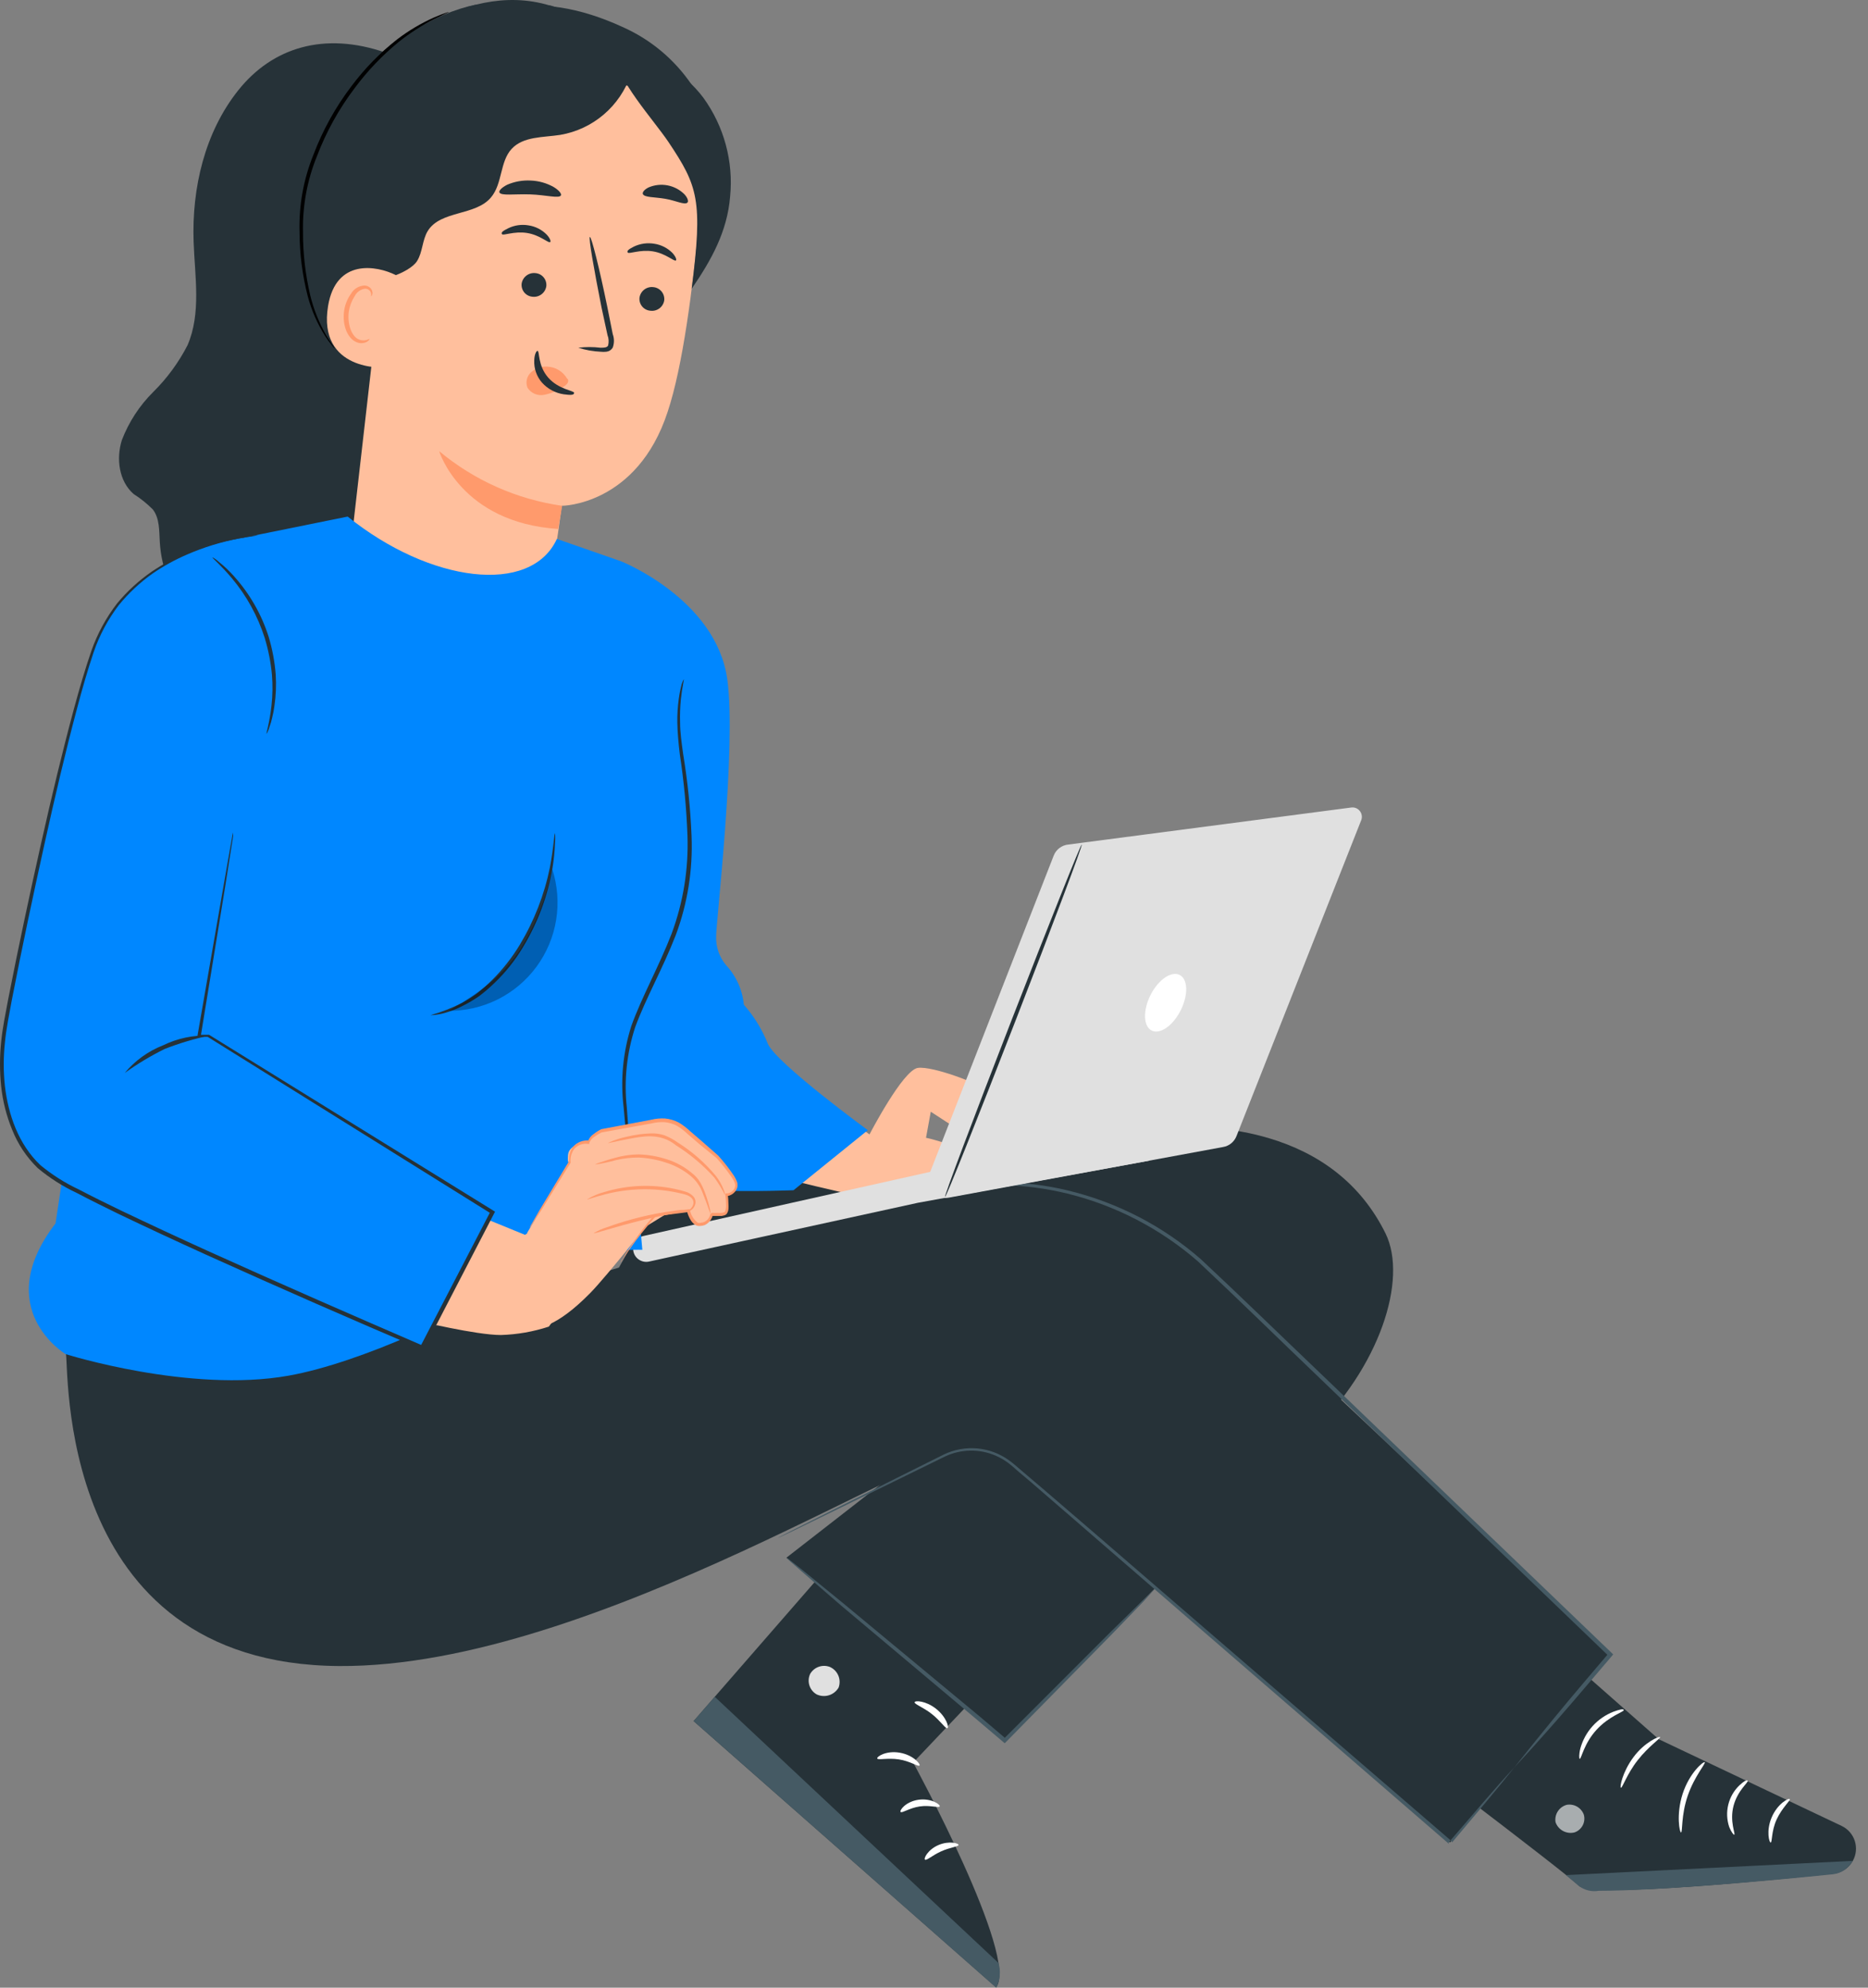 <svg width="141" height="150" viewBox="0 0 141 150" fill="none" xmlns="http://www.w3.org/2000/svg">
<rect x="0" y="0" width="141" height="150" fill="#808080" stroke="none"/>
<path d="M33.039 5.147L29.151 3.987C24.445 2.345 20.551 3.61 18.004 6.789C15.457 9.969 14.47 14.188 14.615 18.261C14.708 20.884 15.195 23.646 14.157 26.049C13.487 27.352 12.616 28.541 11.575 29.571C10.531 30.604 9.72 31.849 9.195 33.221C8.76 34.619 8.975 36.314 10.089 37.283C10.612 37.615 11.096 38.005 11.534 38.443C12.056 39.116 12.01 40.056 12.062 40.909C12.179 42.934 12.977 44.86 14.326 46.374C15.675 47.888 17.497 48.902 19.494 49.251C21.492 49.599 23.549 49.263 25.332 48.295C27.114 47.328 28.517 45.786 29.313 43.921C30.474 41.258 30.242 38.246 30.126 35.356C29.719 25.201 30.699 15.038 33.039 5.147Z" fill="#263238"/>
<path d="M41.475 0.407C38.11 -0.592 34.936 0.372 31.808 1.956C28.681 3.602 26.131 6.166 24.503 9.302C22.711 12.57 22.035 16.333 22.576 20.02C22.863 21.846 23.516 23.596 24.497 25.163C25.477 26.731 26.764 28.084 28.28 29.142C32.475 31.944 38.278 31.84 42.636 29.298C46.994 26.756 49.878 22.033 50.673 17.054C51.268 13.602 50.762 10.049 49.228 6.9C48.452 5.341 47.363 3.958 46.029 2.838C44.695 1.718 43.145 0.884 41.475 0.389" fill="#263238"/>
<path d="M30.305 10.909C30.961 9.656 30.944 8.165 31.309 6.795C32.116 3.784 34.878 1.625 37.878 0.772C40.669 -0.023 43.883 0.61 46.965 2.025C49.106 2.968 50.935 4.499 52.239 6.441C53.06 7.753 53.555 9.241 53.682 10.783C53.809 12.324 53.565 13.874 52.971 15.302L37.57 11.153C35.957 12.192 34.303 13.248 32.441 13.712C31.901 13.878 31.326 13.9 30.775 13.776C30.499 13.711 30.247 13.566 30.051 13.36C29.855 13.154 29.724 12.895 29.673 12.615C29.603 11.995 30.021 11.455 30.305 10.909Z" fill="#263238"/>
<path d="M46.785 6.395L32.749 7.671C32.104 7.634 31.468 7.841 30.97 8.252C30.472 8.663 30.147 9.248 30.062 9.888L26.673 39.54C26.446 41.56 26.889 43.598 27.932 45.343L29.035 47.182C31.553 51.377 37.635 51.714 40.42 47.693C40.587 47.466 40.723 47.218 40.826 46.956C40.912 46.743 40.981 46.523 41.035 46.3L41.615 43.445C42.068 40.822 42.404 38.141 42.404 38.165C42.404 38.188 48.091 38.13 50.395 31.08C51.555 27.598 52.298 21.65 52.762 16.788C53.209 12.406 51.195 6.627 46.785 6.395Z" fill="#FFBF9D"/>
<path d="M50.139 22.66C50.103 22.902 49.974 23.12 49.778 23.268C49.583 23.416 49.337 23.481 49.095 23.449C48.975 23.44 48.858 23.408 48.752 23.353C48.645 23.298 48.55 23.223 48.473 23.131C48.397 23.038 48.339 22.932 48.304 22.817C48.269 22.702 48.258 22.582 48.271 22.462C48.307 22.22 48.436 22.001 48.631 21.853C48.826 21.704 49.072 21.638 49.315 21.668C49.434 21.678 49.55 21.713 49.657 21.769C49.763 21.825 49.856 21.901 49.933 21.993C50.01 22.085 50.067 22.191 50.102 22.306C50.138 22.42 50.15 22.541 50.139 22.66Z" fill="#263238"/>
<path d="M51.02 19.654C50.887 19.759 50.266 19.126 49.28 18.969C48.293 18.813 47.469 19.196 47.382 19.056C47.295 18.917 47.487 18.795 47.846 18.61C48.326 18.38 48.866 18.305 49.39 18.395C49.91 18.473 50.39 18.717 50.759 19.091C51.015 19.375 51.084 19.608 51.02 19.654Z" fill="#263238"/>
<path d="M41.237 21.598C41.201 21.84 41.072 22.059 40.876 22.208C40.681 22.356 40.436 22.423 40.192 22.393C40.073 22.384 39.957 22.35 39.851 22.295C39.745 22.24 39.651 22.165 39.575 22.073C39.499 21.981 39.442 21.874 39.407 21.76C39.373 21.645 39.361 21.525 39.374 21.407C39.41 21.165 39.539 20.947 39.733 20.799C39.926 20.65 40.17 20.583 40.413 20.611C40.533 20.62 40.649 20.653 40.756 20.707C40.863 20.762 40.957 20.838 41.034 20.93C41.111 21.022 41.169 21.128 41.203 21.243C41.238 21.358 41.25 21.479 41.237 21.598Z" fill="#263238"/>
<path d="M41.527 18.267C41.394 18.372 40.773 17.739 39.786 17.582C38.8 17.426 37.981 17.809 37.889 17.669C37.796 17.53 37.999 17.408 38.353 17.229C38.831 16.994 39.371 16.917 39.896 17.008C40.416 17.086 40.897 17.33 41.266 17.704C41.527 17.989 41.597 18.221 41.527 18.267Z" fill="#263238"/>
<path d="M43.65 26.24C44.206 26.174 44.767 26.174 45.322 26.24C45.577 26.24 45.826 26.24 45.902 26.072C45.968 25.812 45.952 25.538 45.855 25.288C45.71 24.633 45.565 23.948 45.409 23.229C44.828 20.298 44.41 17.907 44.527 17.884C44.643 17.861 45.234 20.205 45.838 23.147C45.983 23.867 46.117 24.557 46.25 25.213C46.371 25.543 46.371 25.905 46.25 26.234C46.199 26.318 46.13 26.39 46.048 26.443C45.965 26.497 45.872 26.53 45.774 26.542C45.626 26.56 45.476 26.56 45.327 26.542C44.757 26.517 44.193 26.415 43.65 26.24Z" fill="#263238"/>
<path d="M42.433 38.17C39.015 37.685 35.8 36.256 33.148 34.045C33.148 34.045 34.785 39.441 42.131 39.917L42.433 38.17Z" fill="#FF9A6C"/>
<path d="M42.816 28.59C42.665 28.321 42.447 28.095 42.184 27.933C41.921 27.772 41.621 27.68 41.313 27.668C41.09 27.652 40.865 27.682 40.654 27.756C40.442 27.829 40.248 27.945 40.083 28.097C39.925 28.24 39.816 28.428 39.768 28.636C39.72 28.843 39.737 29.06 39.816 29.258C39.946 29.463 40.135 29.625 40.359 29.721C40.583 29.818 40.83 29.844 41.069 29.797C41.569 29.699 42.045 29.502 42.468 29.217C42.593 29.156 42.705 29.071 42.798 28.967C42.845 28.919 42.875 28.857 42.885 28.791C42.896 28.724 42.886 28.657 42.856 28.596" fill="#FF9A6C"/>
<path d="M40.575 26.478C40.738 26.478 40.575 27.575 41.376 28.492C42.177 29.408 43.349 29.472 43.338 29.652C43.326 29.832 43.047 29.82 42.554 29.756C41.918 29.662 41.335 29.348 40.906 28.869C40.504 28.405 40.297 27.805 40.326 27.192C40.338 26.71 40.506 26.461 40.575 26.478Z" fill="#263238"/>
<path d="M42.34 14.745C42.195 15 41.22 14.71 40.019 14.669C38.817 14.629 37.831 14.791 37.697 14.524C37.645 14.397 37.848 14.165 38.278 13.944C38.839 13.7 39.449 13.591 40.059 13.625C40.671 13.648 41.267 13.817 41.8 14.118C42.218 14.374 42.398 14.635 42.34 14.745Z" fill="#263238"/>
<path d="M51.886 15.29C51.677 15.488 51.027 15.14 50.203 15C49.379 14.861 48.648 14.907 48.526 14.646C48.474 14.519 48.619 14.31 48.961 14.142C49.413 13.95 49.911 13.897 50.393 13.99C50.875 14.083 51.318 14.318 51.665 14.664C51.921 14.942 51.984 15.215 51.886 15.29Z" fill="#263238"/>
<path d="M28.054 8.495C29.975 4.497 36.851 -0.446 41.191 0.476L47.603 5.652C47.207 6.814 46.504 7.848 45.57 8.644C44.636 9.441 43.504 9.971 42.294 10.178C41.005 10.381 39.503 10.277 38.615 11.24C37.727 12.203 37.93 13.863 37.071 14.884C35.911 16.306 33.247 15.859 32.284 17.437C31.866 18.128 31.907 19.027 31.477 19.706C30.897 20.617 28.269 21.505 27.299 21.041C26.331 20.577 26.568 18.842 26.365 17.89C26.089 16.808 26.195 15.664 26.667 14.652C27.404 12.668 27.137 10.405 28.054 8.495Z" fill="#263238"/>
<path d="M30.178 22.317C30.26 21.778 30.37 21.006 29.882 20.762C28.426 20.031 25.362 19.497 24.765 23.083C23.946 28.01 29.058 27.813 29.087 27.673C29.116 27.534 29.888 24.174 30.178 22.317Z" fill="#FFBF9D"/>
<path d="M27.891 25.573C27.891 25.573 27.798 25.619 27.641 25.666C27.423 25.716 27.193 25.683 26.997 25.573C26.51 25.294 26.208 24.412 26.33 23.501C26.396 23.087 26.548 22.692 26.777 22.341C26.85 22.196 26.956 22.07 27.088 21.974C27.219 21.878 27.371 21.815 27.531 21.789C27.634 21.781 27.737 21.808 27.823 21.866C27.908 21.924 27.971 22.01 28.001 22.109C28.042 22.259 28.001 22.352 28.001 22.364C28.001 22.375 28.123 22.3 28.117 22.091C28.108 21.964 28.057 21.844 27.972 21.749C27.853 21.625 27.691 21.552 27.52 21.546C27.311 21.553 27.108 21.613 26.929 21.721C26.75 21.828 26.602 21.98 26.498 22.161C26.216 22.552 26.035 23.006 25.97 23.484C25.837 24.482 26.191 25.492 26.87 25.805C26.995 25.866 27.133 25.898 27.273 25.898C27.413 25.898 27.551 25.866 27.676 25.805C27.868 25.695 27.908 25.584 27.891 25.573Z" fill="#FF9A6C"/>
<path d="M46.343 3.987C46.558 6.053 49.309 9.006 50.469 10.735C52.674 14.043 53.063 15.093 52.21 21.79C53.701 19.619 54.897 17.466 55.111 14.826C55.369 12.184 54.653 9.539 53.098 7.387C52.312 6.328 51.289 5.468 50.111 4.874C48.934 4.281 47.633 3.971 46.315 3.969" fill="#263238"/>
<path d="M26.348 7.219C29.162 3.157 32.731 1.004 35.951 0.343L26.348 7.219Z" fill="#263238"/>
<path d="M25.256 26.292C25.18 26.225 25.112 26.149 25.053 26.066C24.864 25.836 24.689 25.593 24.531 25.341C23.946 24.413 23.506 23.401 23.225 22.341C22.824 20.767 22.617 19.149 22.61 17.524C22.55 15.527 22.905 13.539 23.655 11.687C24.362 9.814 25.34 8.055 26.556 6.465C27.537 5.162 28.681 3.992 29.962 2.983C30.831 2.317 31.776 1.756 32.776 1.312C33.13 1.161 33.409 1.051 33.606 0.987C33.7 0.946 33.8 0.918 33.902 0.906C33.902 0.906 33.513 1.085 32.829 1.422C31.858 1.903 30.942 2.486 30.096 3.163C28.85 4.182 27.735 5.351 26.776 6.644C25.584 8.215 24.623 9.948 23.922 11.791C23.183 13.608 22.826 15.558 22.871 17.519C22.866 19.124 23.049 20.725 23.417 22.288C23.674 23.337 24.076 24.345 24.612 25.283C25.012 25.944 25.285 26.275 25.256 26.292Z" fill="black"/>
<path d="M50.157 89.524C50.157 89.524 78.468 86.315 83.11 85.532C91.965 84.029 100.82 85.462 104.58 93.076C106.292 96.557 104.122 103.224 98.934 108.163C95.058 111.865 75.834 131.31 75.834 131.31L59.36 117.551L79.751 101.693L40.223 107.246L50.157 89.524Z" fill="#263238"/>
<path d="M79.529 121.834L68.928 133.01C68.928 133.01 76.942 147.714 75.189 149.977L52.355 129.882L68.145 111.754L79.529 121.834Z" fill="#263238"/>
<path d="M62.725 125.832C62.452 125.702 62.139 125.679 61.85 125.767C61.56 125.855 61.314 126.048 61.158 126.308C61.026 126.581 61.003 126.895 61.093 127.184C61.184 127.474 61.381 127.719 61.646 127.869C61.936 128.005 62.267 128.027 62.573 127.932C62.879 127.836 63.138 127.629 63.3 127.352C63.409 127.053 63.399 126.723 63.272 126.431C63.144 126.139 62.909 125.908 62.615 125.785" fill="#E0E0E0"/>
<path d="M52.355 129.882L53.951 128.048L75.369 148.137C75.553 148.757 75.49 149.425 75.195 150L52.355 129.882Z" fill="#455A64"/>
<path d="M69.403 133.236C69.299 133.34 68.701 132.899 67.843 132.772C66.984 132.644 66.282 132.841 66.218 132.708C66.154 132.574 66.879 132.087 67.918 132.267C68.957 132.447 69.514 133.155 69.403 133.236Z" fill="white"/>
<path d="M70.924 136.323C70.855 136.451 70.205 136.207 69.421 136.323C68.638 136.439 68.093 136.845 67.982 136.741C67.872 136.636 68.354 135.957 69.334 135.818C70.315 135.679 71.029 136.213 70.924 136.323Z" fill="white"/>
<path d="M69.822 140.338C69.7 140.269 70.025 139.584 70.837 139.236C71.65 138.888 72.386 139.108 72.352 139.236C72.317 139.364 71.713 139.41 71.052 139.706C70.39 140.002 69.938 140.426 69.822 140.338Z" fill="white"/>
<path d="M71.504 130.416C71.371 130.474 70.993 129.87 70.344 129.354C69.694 128.838 69.009 128.605 69.038 128.46C69.067 128.315 69.879 128.339 70.657 128.954C71.434 129.569 71.661 130.375 71.504 130.416Z" fill="white"/>
<path d="M87.172 119.884C87.112 119.975 87.042 120.059 86.963 120.134L86.342 120.824L83.98 123.273L75.938 131.455L75.839 131.553L75.735 131.466L73.681 129.725L63.508 121.178L60.48 118.561L59.656 117.836C59.557 117.755 59.465 117.666 59.383 117.569C59.494 117.632 59.599 117.705 59.696 117.789L60.555 118.468L63.677 121.016L73.901 129.493L75.955 131.234H75.752L83.876 123.11L86.302 120.731L86.969 120.099C87.028 120.02 87.096 119.948 87.172 119.884Z" fill="#455A64"/>
<path d="M111.281 118.985L125.207 131.251L139.006 137.791C139.241 137.902 139.451 138.06 139.623 138.256C139.794 138.451 139.924 138.68 140.003 138.927C140.082 139.175 140.11 139.436 140.084 139.695C140.059 139.954 139.98 140.204 139.853 140.431C139.706 140.696 139.498 140.922 139.246 141.09C138.993 141.257 138.704 141.362 138.403 141.395C134.503 141.812 120.147 143.269 119.178 142.311C118.058 141.209 103.65 130.34 103.65 130.34L111.281 118.985Z" fill="#263238"/>
<path d="M139.837 140.431L118.204 141.505L119.162 142.311C119.372 142.476 119.614 142.594 119.873 142.659C120.132 142.724 120.401 142.734 120.664 142.689C122.481 142.689 127.5 142.543 138.351 141.441C138.662 141.407 138.961 141.297 139.22 141.121C139.479 140.945 139.69 140.708 139.837 140.431Z" fill="#455A64"/>
<g opacity="0.6">
<path d="M118.198 136.213C118.474 136.149 118.764 136.188 119.013 136.322C119.262 136.457 119.453 136.678 119.55 136.944C119.626 137.215 119.595 137.506 119.463 137.755C119.332 138.004 119.11 138.194 118.843 138.284C118.551 138.356 118.244 138.317 117.98 138.174C117.716 138.031 117.515 137.796 117.415 137.513C117.366 137.22 117.432 136.919 117.598 136.673C117.764 136.427 118.019 136.254 118.309 136.19" fill="white"/>
</g>
<path d="M130.907 138.453C131.012 138.406 130.542 137.46 130.849 136.282C131.157 135.105 132.01 134.478 131.917 134.385C131.824 134.292 131.627 134.431 131.302 134.722C130.886 135.118 130.592 135.626 130.454 136.184C130.317 136.742 130.341 137.328 130.524 137.872C130.692 138.284 130.866 138.482 130.907 138.453Z" fill="white"/>
<path d="M133.657 139.044C133.773 139.044 133.698 138.186 134.104 137.304C134.51 136.422 135.166 135.865 135.096 135.766C135.027 135.667 134.18 136.097 133.733 137.141C133.286 138.186 133.559 139.085 133.657 139.044Z" fill="white"/>
<path d="M126.886 138.284C127.013 138.284 126.886 136.979 127.396 135.505C127.907 134.031 128.771 133.074 128.679 132.986C128.586 132.899 127.518 133.787 127.007 135.377C126.497 136.967 126.793 138.319 126.886 138.284Z" fill="white"/>
<path d="M122.348 134.907C122.464 134.942 122.795 133.88 123.619 132.83C124.443 131.78 125.36 131.176 125.307 131.089C125.255 131.002 124.147 131.46 123.3 132.598C122.452 133.735 122.244 134.896 122.348 134.907Z" fill="white"/>
<path d="M119.243 132.731C119.365 132.731 119.557 131.571 120.514 130.532C121.471 129.493 122.609 129.168 122.568 129.052C122.528 128.936 122.249 129.006 121.785 129.174C121.183 129.409 120.644 129.781 120.211 130.261C119.778 130.74 119.463 131.314 119.29 131.936C119.168 132.429 119.197 132.725 119.243 132.731Z" fill="white"/>
<path d="M4.965 102.116C5.249 102.824 3.996 125.588 25.599 125.727C44.992 125.855 71.075 108.081 74.052 109.219C75.996 109.967 109.448 139.044 109.448 139.044L121.553 124.886C121.553 124.886 90.578 95.292 87.531 93.174C81.009 88.613 76.425 88.648 65.696 90.592C56.092 92.333 32.574 100.137 32.574 100.137L30.305 98.194L4.965 102.116Z" fill="#263238"/>
<path d="M58.738 92.884C58.738 92.884 58.86 92.826 59.104 92.733L60.183 92.327C61.14 91.985 62.556 91.497 64.419 90.975C66.68 90.337 68.981 89.85 71.307 89.519C72.763 89.304 74.233 89.203 75.705 89.217C77.357 89.242 79.002 89.451 80.608 89.838C84.316 90.732 87.754 92.507 90.63 95.014C93.618 97.799 96.734 100.845 100.059 104.014L121.668 124.752L121.767 124.851L121.674 124.961C121.152 125.582 120.583 126.25 120.009 126.917C118.221 129.023 116.365 131.164 114.525 133.137C112.686 135.11 111.044 137.095 109.338 139.056L109.384 139.161L90.415 122.756C87.543 120.261 84.821 117.911 82.291 115.718L78.635 112.555C78.055 112.045 77.475 111.551 76.895 111.07C76.616 110.826 76.343 110.576 76.059 110.368C75.777 110.163 75.473 109.99 75.154 109.851C74.549 109.59 73.894 109.46 73.235 109.471C72.576 109.482 71.926 109.633 71.33 109.915L68.133 111.482L63.032 113.983L59.829 115.544L58.999 115.938L58.709 116.066C58.709 116.066 58.802 116.008 58.982 115.915L59.806 115.491L62.986 113.89L68.063 111.348L71.254 109.758C72.039 109.383 72.911 109.227 73.777 109.306C74.643 109.386 75.472 109.699 76.175 110.211C76.477 110.431 76.755 110.675 77.028 110.913L78.769 112.393L82.436 115.544L90.56 122.559L109.558 138.934L109.61 139.033C111.281 137.048 113.016 135.006 114.688 132.899C116.359 130.793 118.001 128.785 119.782 126.696L121.425 124.764V124.973L99.833 104.211C96.514 101.037 93.397 97.979 90.432 95.199C87.594 92.726 84.206 90.967 80.55 90.07C78.957 89.683 77.327 89.469 75.688 89.431C74.226 89.413 72.765 89.508 71.318 89.716C68.996 90.03 66.697 90.497 64.436 91.114C62.574 91.619 61.152 92.089 60.194 92.414L59.104 92.791C58.854 92.849 58.738 92.884 58.738 92.884Z" fill="#455A64"/>
<path d="M46.883 42.36C46.883 42.36 54.05 45.203 54.897 51.261C55.605 56.31 54.032 69.76 54.055 70.671C54.028 71.466 54.3 72.242 54.816 72.847C55.694 73.793 56.178 75.038 56.168 76.329C56.222 77.192 56.071 78.055 55.727 78.847C54.908 80.228 46.982 89.408 46.982 89.408L39.938 74.745C39.938 74.745 44.58 61.016 44.58 60.662C44.58 60.308 46.883 42.36 46.883 42.36Z" fill="#0087FF"/>
<path d="M54.996 78.227C55.298 78.267 65.632 85.608 65.632 85.608C65.632 85.608 68.157 80.733 69.288 80.588C70.42 80.443 73.901 81.784 74.209 82.149C74.516 82.515 75.195 82.579 75.88 82.642C76.565 82.706 77.772 84.418 77.772 84.418L80.093 86.159C80.093 86.159 79.362 87.517 79.17 87.749C78.979 87.981 77.429 87.331 77.429 87.081C77.429 86.832 77.627 88.608 76.42 88.66C75.455 88.605 74.513 88.343 73.657 87.894L73.251 85.845L70.257 83.896L69.897 85.863C69.897 85.863 72.932 86.484 72.834 87.482C72.807 87.767 72.701 88.039 72.528 88.267C72.355 88.494 72.121 88.669 71.853 88.77L69.346 88.718L63.828 90.041C63.828 90.041 49.356 86.838 48.828 85.195C48.3 83.553 50.754 77.652 54.996 78.227Z" fill="#FFBF9D"/>
<path d="M55.1 74.797C56.365 75.868 57.347 77.233 57.96 78.772C58.599 80.24 65.504 85.288 65.504 85.288L59.898 89.82C59.898 89.82 48.224 90.302 47.678 88.567C47.133 86.832 48.955 79.091 48.955 79.091L55.1 74.797Z" fill="#0087FF"/>
<path d="M47.824 94.497C47.891 94.741 48.048 94.95 48.264 95.081C48.479 95.213 48.737 95.257 48.984 95.205L69.294 90.766L86.737 87.592L86.882 86.043L70.216 88.433L48.566 93.273C48.436 93.302 48.312 93.357 48.204 93.435C48.095 93.513 48.003 93.612 47.934 93.727C47.865 93.841 47.819 93.968 47.8 94.101C47.781 94.233 47.789 94.368 47.824 94.497Z" fill="#E0E0E0"/>
<path d="M79.536 64.567L70.153 88.59C70.068 88.808 70.042 89.045 70.078 89.276C70.115 89.507 70.211 89.725 70.358 89.907C70.505 90.089 70.698 90.229 70.917 90.312C71.135 90.396 71.372 90.421 71.603 90.383L92.319 86.559C92.546 86.522 92.759 86.425 92.937 86.28C93.115 86.134 93.252 85.944 93.335 85.729L102.746 61.898C102.79 61.786 102.805 61.665 102.789 61.547C102.773 61.428 102.727 61.315 102.656 61.219C102.584 61.123 102.49 61.046 102.381 60.996C102.272 60.947 102.152 60.925 102.033 60.934L80.661 63.731C80.414 63.751 80.178 63.84 79.979 63.988C79.78 64.135 79.626 64.336 79.536 64.567Z" fill="#E0E0E0"/>
<path d="M81.653 63.731C81.734 63.766 79.483 69.743 76.634 77.078C73.785 84.412 71.412 90.36 71.33 90.331C71.249 90.302 73.501 84.319 76.355 76.985C79.21 69.65 81.578 63.702 81.653 63.731Z" fill="#263238"/>
<path d="M86.841 75.093C86.261 76.254 86.296 77.449 86.928 77.768C87.561 78.087 88.541 77.403 89.122 76.242C89.702 75.081 89.673 73.886 89.04 73.573C88.408 73.259 87.427 73.933 86.841 75.093Z" fill="white"/>
<path d="M48.166 90.76C48.166 90.76 46.472 83.64 46.814 82.335C47.789 78.58 52.808 69.105 52.39 63.43C51.973 57.755 46.884 42.36 46.884 42.36L42.033 40.671C40.071 44.948 32.458 43.99 26.244 38.983L18.456 40.561L6.271 78.499L4.193 92.321C-0.751 98.768 4.948 102.186 4.948 102.186C4.948 102.186 14.336 105.145 21.775 103.816C27.329 102.83 35.429 98.907 37.245 97.486C41.592 94.079 48.485 94.317 48.485 94.317L48.166 90.76Z" fill="#0087FF"/>
<path d="M34.542 91.108L39.625 93.186C39.625 93.186 42.451 91.503 42.863 91.346C45.234 90.91 47.629 90.616 50.035 90.464C50.823 90.482 51.611 90.434 52.391 90.319L45.677 94.451L41.424 100.114C40.253 100.498 39.034 100.711 37.803 100.747C35.934 100.747 31.524 99.679 31.524 99.679L34.542 91.108Z" fill="#FFBF9D"/>
<path d="M19.431 40.445C19.431 40.445 10.513 40.973 7.374 48.093C5.279 52.84 0.991 73.753 0.329 77.577C-0.332 81.4 0.329 86.06 3.393 88.474C6.457 90.888 31.867 101.71 31.867 101.71L37.165 91.503L15.729 78.192H15.033L17.598 62.832" fill="#0087FF"/>
<path d="M17.597 62.826C17.597 62.826 17.597 62.913 17.597 63.093L17.475 63.871C17.365 64.567 17.208 65.582 17 66.888C16.564 69.534 15.943 73.375 15.154 78.198L15.061 78.093H15.787L37.257 91.37L37.367 91.439L37.309 91.549C35.626 94.799 33.856 98.223 32.017 101.762L31.959 101.884L31.831 101.826C26.673 99.627 21.177 97.23 15.549 94.683C13.321 93.673 11.131 92.654 8.98 91.625C7.913 91.103 6.851 90.58 5.812 90.035C4.746 89.537 3.75 88.903 2.847 88.149C2.005 87.329 1.346 86.341 0.914 85.248C0.483 84.198 0.204 83.092 0.085 81.963C-0.028 80.862 -0.028 79.752 0.085 78.65C0.189 77.559 0.415 76.509 0.607 75.464C1.419 71.31 2.266 67.375 3.09 63.697C3.914 60.018 4.738 56.606 5.574 53.513C5.992 51.969 6.421 50.501 6.891 49.132C7.342 47.838 7.999 46.625 8.835 45.54C9.594 44.623 10.474 43.815 11.452 43.138C12.28 42.58 13.161 42.103 14.081 41.716C15.353 41.179 16.683 40.79 18.044 40.555C18.508 40.48 18.868 40.439 19.106 40.416C19.228 40.408 19.35 40.408 19.471 40.416L19.112 40.462C18.868 40.497 18.532 40.55 18.05 40.637C16.702 40.892 15.386 41.297 14.127 41.844C13.218 42.234 12.349 42.712 11.533 43.271C10.574 43.948 9.711 44.752 8.969 45.662C8.149 46.736 7.508 47.935 7.071 49.213C6.613 50.577 6.189 52.039 5.783 53.588C4.959 56.681 4.152 60.093 3.34 63.772C2.528 67.451 1.686 71.379 0.88 75.534C0.694 76.579 0.468 77.629 0.369 78.697C0.253 79.777 0.253 80.866 0.369 81.946C0.619 84.105 1.39 86.35 3.044 87.923C3.93 88.655 4.905 89.273 5.945 89.762C6.978 90.302 8.04 90.824 9.108 91.341C11.255 92.366 13.441 93.383 15.665 94.393C21.294 96.94 26.789 99.337 31.913 101.548L31.727 101.617L37.03 91.41L37.077 91.59L15.671 78.244H15.717H15.021H14.911V78.134L16.872 66.859C17.098 65.553 17.278 64.538 17.4 63.847C17.458 63.517 17.504 63.267 17.539 63.076C17.574 62.884 17.597 62.826 17.597 62.826Z" fill="#263238"/>
<path d="M51.619 51.256C51.648 51.256 51.497 51.795 51.393 52.77C51.335 53.362 51.316 53.957 51.335 54.551C51.335 55.248 51.445 56.037 51.567 56.913C51.903 58.954 52.115 61.014 52.199 63.081C52.305 65.635 51.899 68.184 51.004 70.579C50.023 73.103 48.741 75.343 47.946 77.513C47.308 79.466 47.092 81.533 47.313 83.577C47.424 85.317 47.586 86.751 47.691 87.731C47.737 88.195 47.772 88.573 47.801 88.857C47.814 88.99 47.814 89.124 47.801 89.257C47.759 89.131 47.731 89.001 47.72 88.869C47.673 88.579 47.621 88.207 47.545 87.743C47.412 86.768 47.215 85.352 47.075 83.588C46.822 81.514 47.02 79.41 47.656 77.42C48.451 75.209 49.727 72.963 50.696 70.457C51.572 68.096 51.978 65.587 51.892 63.07C51.817 61.01 51.623 58.956 51.312 56.919C51.207 56.043 51.137 55.242 51.126 54.54C51.115 53.936 51.152 53.333 51.236 52.735C51.286 52.36 51.36 51.987 51.457 51.621C51.497 51.494 51.552 51.371 51.619 51.256Z" fill="#263238"/>
<path d="M20.127 55.376C20.069 55.376 20.347 54.569 20.492 53.252C20.578 52.481 20.59 51.704 20.527 50.931C20.441 49.986 20.258 49.053 19.982 48.145C19.457 46.495 18.616 44.964 17.504 43.637C16.651 42.621 15.995 42.105 16.036 42.058C16.209 42.149 16.369 42.262 16.512 42.395C16.929 42.728 17.318 43.097 17.672 43.497C18.854 44.814 19.742 46.367 20.278 48.053C20.558 48.984 20.738 49.943 20.812 50.913C20.862 51.704 20.829 52.497 20.713 53.281C20.673 53.584 20.615 53.884 20.539 54.18C20.492 54.403 20.428 54.623 20.347 54.836C20.296 55.024 20.222 55.205 20.127 55.376Z" fill="#263238"/>
<path d="M32.487 76.613C33.321 76.379 34.129 76.064 34.901 75.673C35.283 75.46 35.651 75.223 36.004 74.965C36.396 74.655 36.772 74.324 37.13 73.973C37.945 73.165 38.657 72.259 39.248 71.275C40.324 69.483 41.087 67.52 41.505 65.472C41.806 63.888 41.83 62.884 41.894 62.89C41.917 63.123 41.917 63.359 41.894 63.592C41.871 64.236 41.807 64.877 41.702 65.513C41.344 67.613 40.594 69.626 39.491 71.449C38.893 72.459 38.159 73.383 37.309 74.194C36.943 74.548 36.555 74.879 36.149 75.186C35.778 75.442 35.39 75.673 34.988 75.876C34.663 76.05 34.323 76.196 33.973 76.312C33.713 76.409 33.445 76.485 33.172 76.538C32.947 76.583 32.717 76.609 32.487 76.613Z" fill="#263238"/>
<path d="M9.415 80.971C10.19 80.04 11.188 79.322 12.316 78.882C13.399 78.354 14.595 78.103 15.798 78.151C14.649 78.395 13.521 78.733 12.427 79.161C11.375 79.681 10.368 80.286 9.415 80.971Z" fill="#263238"/>
<path d="M53.69 91.66C53.663 91.839 53.582 92.006 53.459 92.139C53.336 92.273 53.176 92.366 53 92.408C52.922 92.417 52.845 92.417 52.767 92.408C52.187 92.408 51.949 91.37 51.949 91.37L49.431 91.712C49.431 91.712 45.833 96.273 44.562 97.567C39.566 102.662 38.267 98.983 38.267 98.983L39.81 93L43.007 87.65C43.007 87.65 42.804 87.975 42.88 87.134C42.955 86.292 44.435 86.147 44.435 86.147C44.533 85.712 45.404 85.306 45.404 85.306L49.414 84.563C49.823 84.487 50.244 84.504 50.645 84.612C51.047 84.721 51.419 84.918 51.735 85.19L54.166 87.279C54.166 87.279 55.605 88.88 55.599 89.362C55.593 89.562 55.513 89.752 55.375 89.897C55.236 90.041 55.05 90.13 54.851 90.145C54.851 90.145 55.036 91.433 54.729 91.573C54.391 91.657 54.041 91.679 53.696 91.636L53.69 91.66Z" fill="#FFBF9D"/>
<path d="M44.318 90.511C44.318 90.551 44.835 90.343 45.676 90.128C46.767 89.848 47.892 89.721 49.019 89.751C49.638 89.768 50.255 89.834 50.864 89.948C51.409 90.07 51.966 90.134 52.222 90.43C52.278 90.493 52.317 90.571 52.334 90.654C52.352 90.738 52.347 90.824 52.32 90.905C52.282 91.037 52.205 91.154 52.1 91.242C51.926 91.387 51.775 91.37 51.781 91.399C51.786 91.428 51.931 91.468 52.164 91.323C52.299 91.235 52.401 91.104 52.454 90.952C52.496 90.848 52.51 90.734 52.494 90.623C52.478 90.511 52.432 90.407 52.361 90.319C52.19 90.123 51.963 89.983 51.711 89.919C51.462 89.844 51.195 89.774 50.91 89.716C49.156 89.35 47.338 89.432 45.624 89.954C45.163 90.074 44.724 90.261 44.318 90.511Z" fill="#FF9A6C"/>
<path d="M44.812 93.064C44.812 93.134 46.396 92.588 48.369 92.106C50.342 91.625 51.972 91.387 51.96 91.311C51.597 91.284 51.233 91.306 50.875 91.375C50.01 91.487 49.152 91.647 48.305 91.857C47.458 92.064 46.623 92.318 45.804 92.617C45.455 92.722 45.121 92.873 44.812 93.064Z" fill="#FF9A6C"/>
<path d="M53.637 91.567C53.63 91.421 53.604 91.277 53.562 91.138C53.468 90.754 53.352 90.376 53.214 90.006C53.12 89.745 53.003 89.492 52.866 89.252C52.704 88.969 52.487 88.723 52.227 88.526C51.667 88.054 51.018 87.699 50.318 87.482C49.628 87.258 48.909 87.135 48.183 87.116C47.594 87.125 47.009 87.211 46.442 87.371C45.955 87.499 45.572 87.633 45.31 87.72C45.169 87.755 45.034 87.812 44.91 87.888C45.441 87.807 45.966 87.695 46.483 87.551C47.042 87.419 47.614 87.353 48.189 87.354C48.891 87.385 49.586 87.512 50.254 87.731C50.924 87.938 51.549 88.271 52.094 88.712C52.535 89.069 52.868 89.541 53.057 90.076C53.428 90.981 53.585 91.584 53.637 91.567Z" fill="#FF9A6C"/>
<path d="M45.892 86.252C45.892 86.292 46.472 86.13 47.447 85.95C48.422 85.77 49.826 85.445 51.015 86.426C52.09 87.101 53.066 87.921 53.917 88.863C54.228 89.284 54.5 89.732 54.729 90.203C54.719 90.059 54.684 89.917 54.625 89.785C54.483 89.415 54.287 89.067 54.044 88.752C53.22 87.755 52.24 86.897 51.143 86.211C50.838 85.993 50.506 85.813 50.157 85.677C49.82 85.565 49.466 85.516 49.112 85.532C48.525 85.552 47.942 85.632 47.371 85.77C46.86 85.869 46.363 86.03 45.892 86.252Z" fill="#FF9A6C"/>
<path d="M46.82 95.292C46.883 95.213 46.942 95.13 46.994 95.043L47.487 94.323C48.106 93.441 48.776 92.596 49.495 91.793H49.443L51.967 91.468L51.851 91.393C51.902 91.595 51.978 91.79 52.077 91.973C52.175 92.178 52.33 92.349 52.524 92.466C52.639 92.516 52.766 92.531 52.889 92.513C53.008 92.508 53.124 92.48 53.232 92.431C53.452 92.323 53.626 92.14 53.725 91.915C53.753 91.86 53.775 91.801 53.789 91.741V91.665L53.661 91.764H53.754C53.87 91.764 53.986 91.764 54.102 91.764C54.218 91.764 54.334 91.764 54.45 91.764C54.513 91.756 54.575 91.743 54.636 91.724C54.715 91.709 54.788 91.671 54.845 91.613C54.928 91.5 54.976 91.365 54.984 91.225C54.993 91.103 54.993 90.981 54.984 90.859C54.981 90.616 54.964 90.374 54.932 90.134L54.822 90.273C54.996 90.259 55.162 90.197 55.303 90.095C55.445 89.993 55.555 89.853 55.623 89.693C55.687 89.52 55.687 89.331 55.623 89.159C55.559 89.008 55.483 88.862 55.396 88.724C55.037 88.189 54.639 87.681 54.207 87.203L52.936 86.089L52.112 85.381C51.847 85.131 51.558 84.909 51.247 84.72C50.921 84.548 50.564 84.441 50.197 84.406C49.844 84.386 49.49 84.419 49.147 84.505L45.392 85.213C45.186 85.312 44.991 85.435 44.812 85.579C44.603 85.716 44.448 85.921 44.371 86.159L44.493 86.078C44.268 86.047 44.039 86.073 43.826 86.15C43.613 86.228 43.421 86.356 43.269 86.524C43.022 86.858 42.91 87.272 42.955 87.685V87.627L40.744 91.294L40.164 92.304C40.089 92.418 40.025 92.538 39.973 92.664C40.065 92.561 40.145 92.448 40.211 92.327L40.843 91.352L43.071 87.749V87.714C43.033 87.35 43.135 86.985 43.356 86.693C43.484 86.551 43.646 86.444 43.826 86.38C44.006 86.317 44.2 86.298 44.389 86.327H44.487V86.234C44.561 86.056 44.686 85.905 44.847 85.799C45.021 85.671 45.205 85.559 45.398 85.462L49.181 84.778C49.502 84.698 49.833 84.667 50.162 84.685C50.496 84.713 50.82 84.809 51.114 84.969C51.409 85.15 51.683 85.362 51.932 85.602L52.756 86.31L54.096 87.4C54.517 87.869 54.904 88.365 55.257 88.886C55.338 89.008 55.406 89.138 55.46 89.275C55.503 89.391 55.503 89.519 55.46 89.635C55.411 89.752 55.332 89.853 55.229 89.928C55.127 90.002 55.006 90.048 54.88 90.058H54.752V90.18C54.784 90.411 54.801 90.643 54.804 90.876C54.825 91.074 54.795 91.274 54.717 91.457C54.687 91.476 54.654 91.49 54.619 91.497C54.57 91.513 54.519 91.523 54.468 91.526C54.362 91.535 54.255 91.535 54.149 91.526C54.039 91.535 53.928 91.535 53.818 91.526H53.731C53.847 91.445 53.58 91.642 53.609 91.625V91.665C53.6 91.712 53.584 91.757 53.563 91.799C53.488 91.976 53.352 92.121 53.18 92.205C53.096 92.244 53.005 92.266 52.913 92.269C52.832 92.296 52.744 92.296 52.663 92.269C52.366 92.04 52.16 91.713 52.083 91.346V91.259H51.996L49.477 91.619H49.443C48.733 92.44 48.077 93.306 47.481 94.213C47.278 94.532 47.127 94.793 47.029 94.961C46.946 95.063 46.876 95.174 46.82 95.292Z" fill="#FF9A6C"/>
<g opacity="0.3">
<path d="M41.684 65.588C41.245 67.736 40.426 69.787 39.264 71.646C37.877 73.77 36.142 74.89 33.984 76.219L33.821 76.282C35.118 76.297 36.4 76.003 37.561 75.424C38.722 74.845 39.728 73.998 40.496 72.953C41.265 71.907 41.773 70.694 41.98 69.414C42.186 68.133 42.085 66.822 41.684 65.588Z" fill="black"/>
</g>
</svg>
